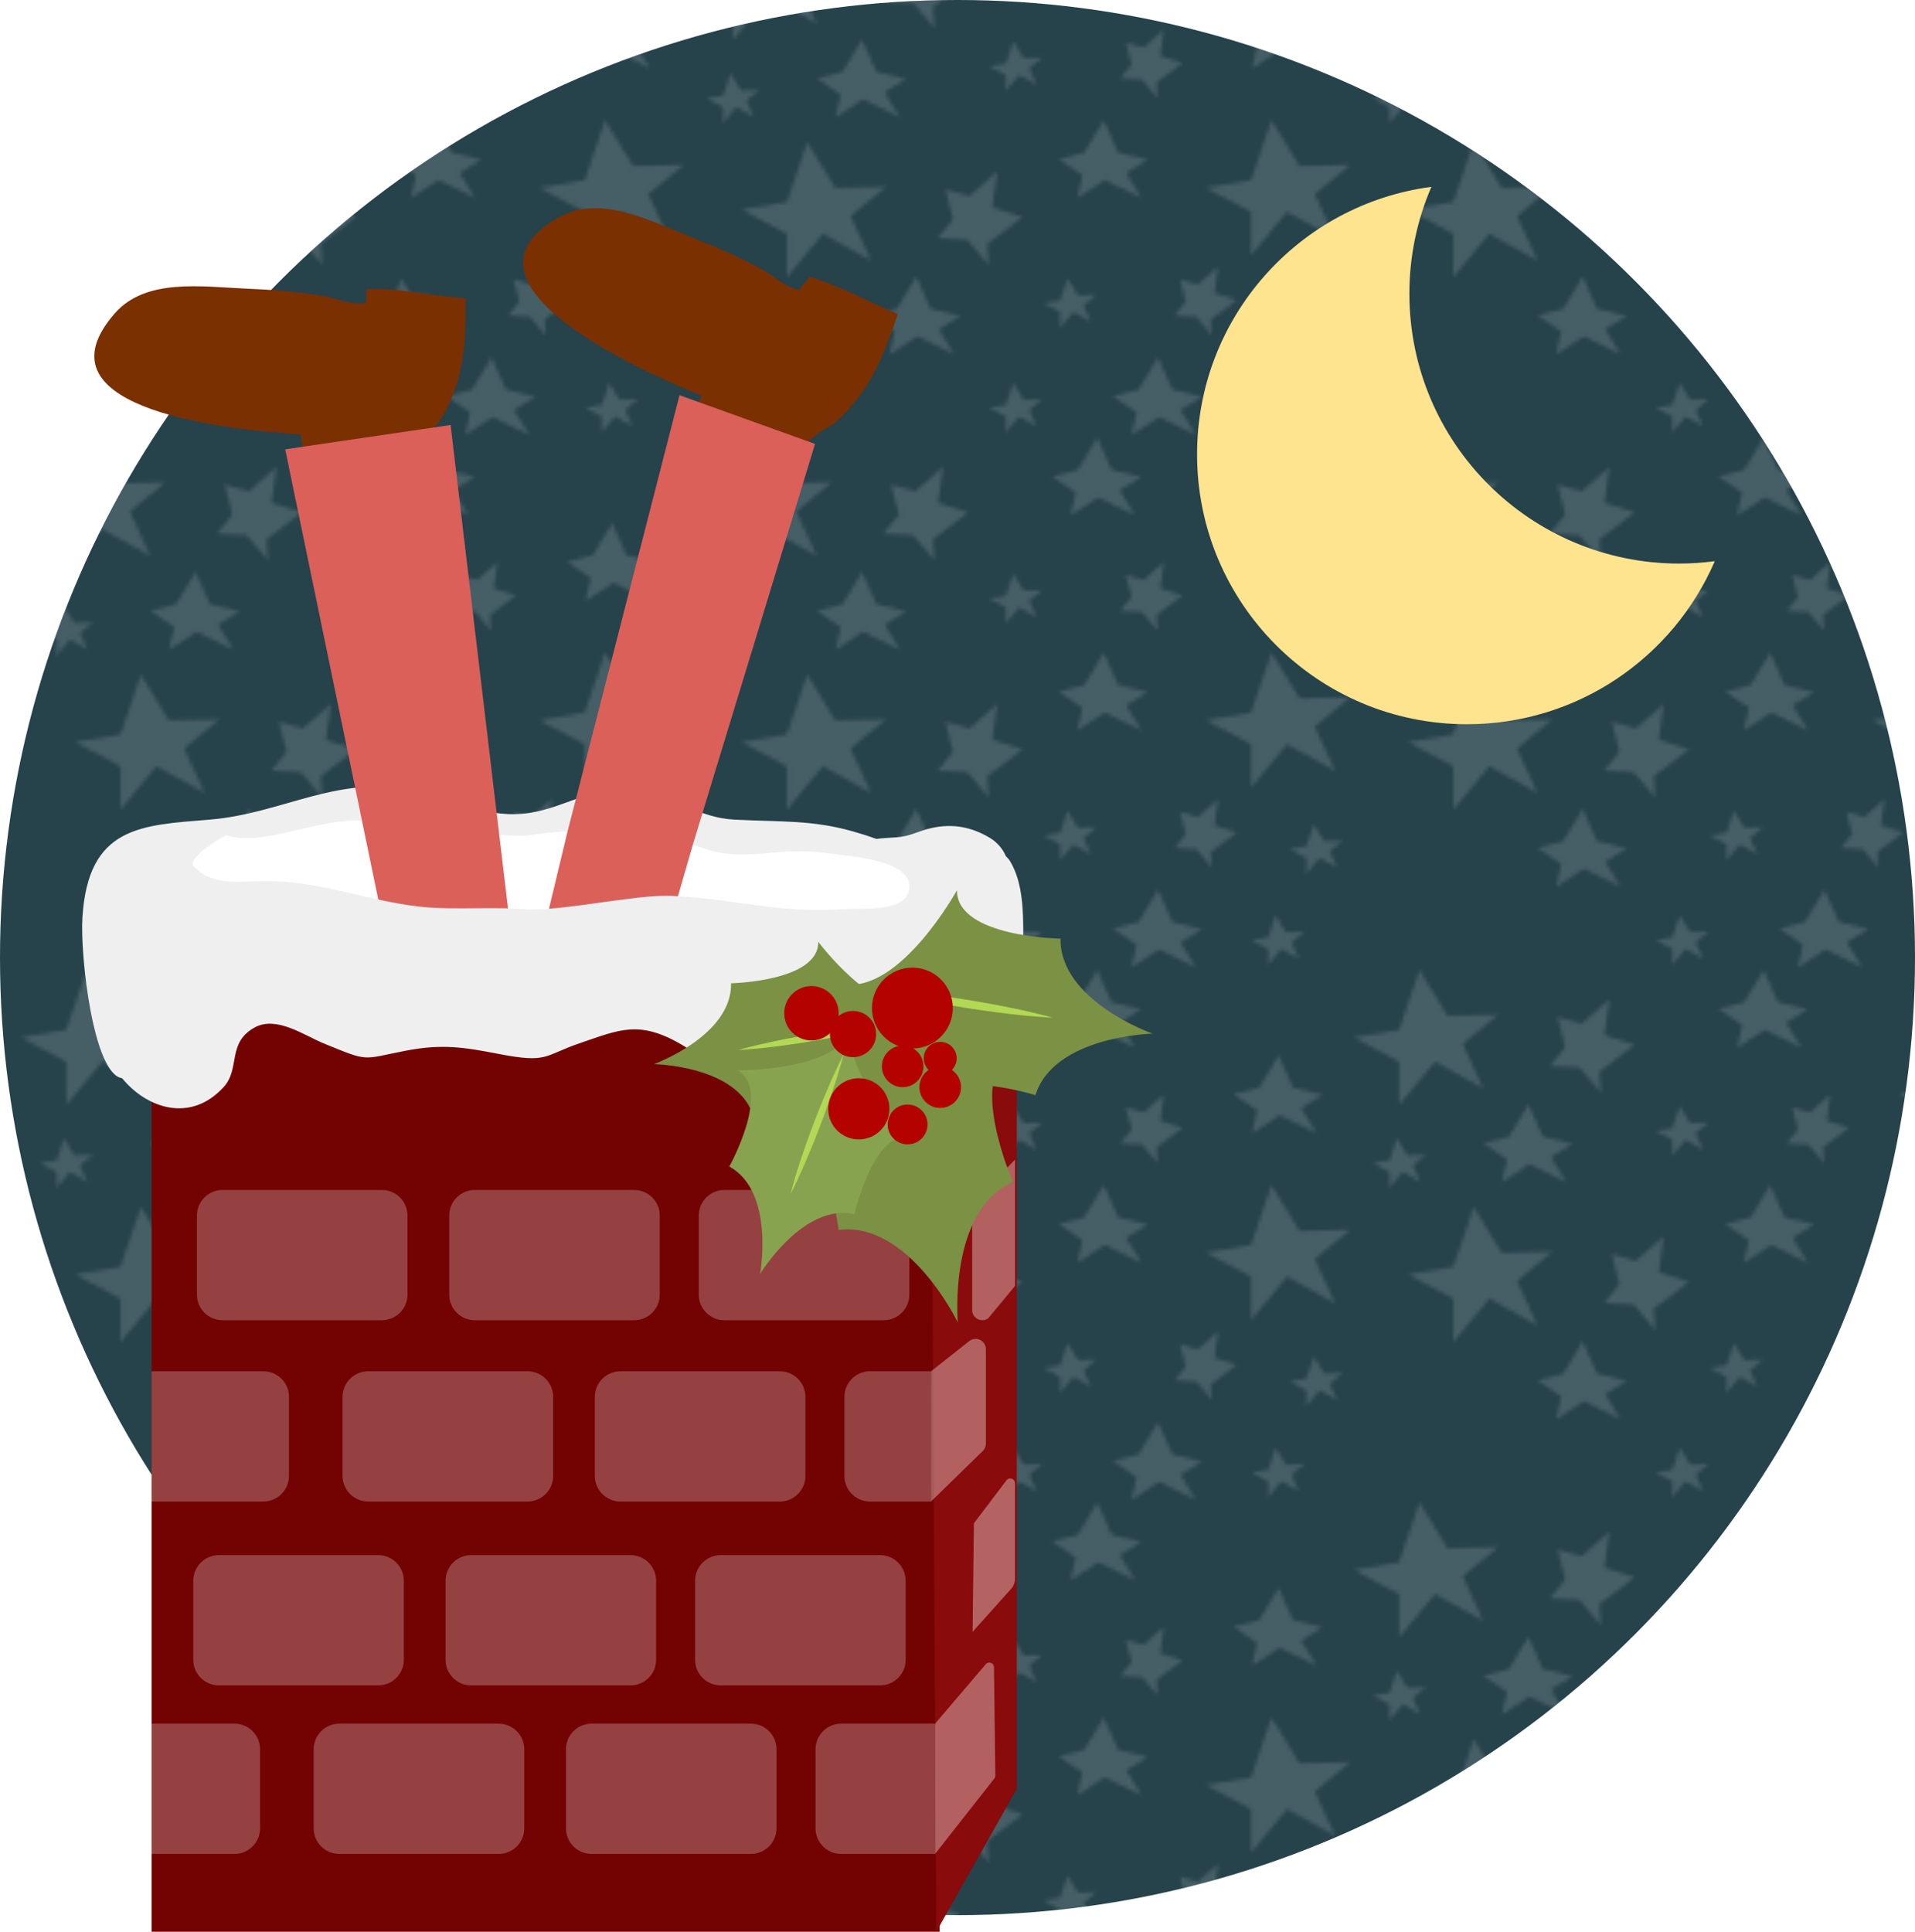 <?xml version="1.0" encoding="iso-8859-1"?>
<!-- Generator: Adobe Illustrator 18.1.0, SVG Export Plug-In . SVG Version: 6.00 Build 0)  -->
<!DOCTYPE svg PUBLIC "-//W3C//DTD SVG 1.1//EN" "http://www.w3.org/Graphics/SVG/1.1/DTD/svg11.dtd">
<svg version="1.1" xmlns="http://www.w3.org/2000/svg" xmlns:xlink="http://www.w3.org/1999/xlink" x="0px" y="0px"
	 viewBox="0 0 500 504.332" style="enable-background:new 0 0 500 504.332;" xml:space="preserve">
<pattern  x="976.648" y="960.779" width="173.207" height="138.427" patternUnits="userSpaceOnUse" id="stelline" viewBox="0 -138.427 173.207 138.427" style="overflow:visible;">
	<g>
		<polygon style="fill:none;" points="0,-138.427 173.207,-138.427 173.207,0 0,0 		"/>
		<polygon style="fill:#FFFFFF;" points="11.862,-122.756 17.195,-138.427 24.529,-126.427 37.845,-126.756 28.529,-119.094 
			33.862,-107.442 21.268,-114.427 11.862,-103.094 11.862,-114.427 0,-120.761 		"/>
		<polygon style="fill:#FFFFFF;" points="40.58,-94.874 45.667,-103.345 49.415,-94.874 57.178,-92.991 51.556,-89.54 
			55.572,-82.952 45.934,-87.658 38.706,-82.952 40.045,-88.913 33.851,-93.148 		"/>
		<polygon style="fill:#FFFFFF;" points="55.244,-118.225 53.213,-126.134 59.564,-124.338 66.826,-130.8 65.529,-121.337 
			73.461,-118.83 64.233,-111.874 64.569,-106.246 59.008,-112.871 51.203,-113.269 		"/>
		<polygon style="fill:#FFFFFF;" points="83.201,-97.081 85.164,-102.848 87.863,-98.432 92.762,-98.553 89.334,-95.734 
			91.297,-91.446 86.663,-94.016 83.201,-89.846 83.201,-94.016 78.837,-96.347 		"/>
		<polygon style="fill:#FFFFFF;" points="103.694,-73.803 108.781,-82.274 112.529,-73.803 120.292,-71.92 114.67,-68.469 
			118.686,-61.881 109.048,-66.587 101.82,-61.881 103.159,-67.842 96.965,-72.077 		"/>
		<polygon style="fill:#FFFFFF;" points="116.011,-96.721 114.524,-102.51 119.173,-101.195 124.489,-105.926 123.54,-98.998 
			129.347,-97.163 122.591,-92.07 122.837,-87.95 118.766,-92.8 113.052,-93.092 		"/>
		<polygon style="fill:#FFFFFF;" points="26.025,-60.875 31.359,-76.547 38.692,-64.547 52.008,-64.875 42.692,-57.213 
			48.025,-45.561 35.431,-52.547 26.025,-41.213 26.025,-52.547 14.163,-58.88 		"/>
		<polygon style="fill:#FFFFFF;" points="54.743,-32.993 59.83,-41.464 63.578,-32.993 71.341,-31.111 65.719,-27.66 
			69.735,-21.071 60.097,-25.777 52.869,-21.071 54.208,-27.032 48.014,-31.268 		"/>
		<polygon style="fill:#FFFFFF;" points="69.408,-56.345 67.376,-64.253 73.727,-62.457 80.989,-68.92 79.692,-59.456 
			87.624,-56.949 78.396,-49.993 78.732,-44.365 73.171,-50.99 65.366,-51.388 		"/>
		<polygon style="fill:#FFFFFF;" points="97.365,-35.201 99.327,-40.967 102.026,-36.552 106.926,-36.672 103.498,-33.853 
			105.46,-29.565 100.826,-32.136 97.365,-27.965 97.365,-32.136 93,-34.466 		"/>
		<polygon style="fill:#FFFFFF;" points="117.857,-11.922 122.944,-20.393 126.692,-11.922 134.455,-10.04 128.833,-6.589 
			132.849,0 123.212,-4.706 115.983,0 117.322,-5.961 111.129,-10.197 		"/>
		<polygon style="fill:#FFFFFF;" points="130.174,-34.84 128.687,-40.63 133.336,-39.315 138.652,-44.046 137.703,-37.118 
			143.51,-35.282 136.754,-30.19 137,-26.07 132.929,-30.92 127.215,-31.211 		"/>
		<polygon style="fill:#FFFFFF;" points="147.225,-66.602 152.558,-82.274 159.891,-70.274 173.207,-70.602 163.891,-62.94 
			169.225,-51.288 156.63,-58.274 147.225,-46.94 147.225,-58.274 135.362,-64.607 		"/>
		<polygon style="fill:#FFFFFF;" points="149.35,-107.652 154.437,-116.123 158.185,-107.652 165.948,-105.77 160.326,-102.318 
			164.342,-95.73 154.704,-100.436 147.476,-95.73 148.815,-101.691 142.621,-105.926 		"/>
		<polygon style="fill:#FFFFFF;" points="101.991,-129.957 107.077,-138.427 110.825,-129.957 118.589,-128.074 112.967,-124.623 
			116.983,-118.035 107.345,-122.741 100.117,-118.035 101.456,-123.996 95.262,-128.231 		"/>
		<polygon style="fill:#FFFFFF;" points="9.361,-88.684 11.324,-94.451 14.022,-90.035 18.922,-90.156 15.494,-87.337 
			17.457,-83.049 12.822,-85.62 9.361,-81.449 9.361,-85.62 4.996,-87.95 		"/>
		<polygon style="fill:#FFFFFF;" points="83.201,-7.909 85.164,-13.676 87.863,-9.26 92.762,-9.381 89.334,-6.562 91.297,-2.274 
			86.663,-4.845 83.201,-0.674 83.201,-4.845 78.837,-7.175 		"/>
		<polygon style="fill:#FFFFFF;" points="161.65,-31.7 163.612,-37.466 166.311,-33.051 171.211,-33.171 167.783,-30.352 
			169.745,-26.064 165.111,-28.635 161.65,-24.465 161.65,-28.635 157.285,-30.965 		"/>
		<polygon style="fill:#FFFFFF;" points="151.687,-7.909 153.649,-13.676 156.348,-9.26 161.248,-9.381 157.82,-6.562 
			159.782,-2.274 155.148,-4.845 151.687,-0.674 151.687,-4.845 147.322,-7.175 		"/>
	</g>
</pattern>
<g id="_x23_santa-chimney">
	<circle style="fill:#26424B;" cx="250" cy="250" r="250"/>
	<pattern  id="SVGID_1_" xlink:href="#stelline" patternTransform="matrix(1 0 0 1 -101.23 126.417)">
	</pattern>
	<circle style="opacity:0.15;fill:url(#SVGID_1_);" cx="250" cy="250" r="250"/>
	<path style="fill:#DB605A;" d="M278.227,88.097"/>
	<g>
		<g>
			<g>
				<g>
					<rect x="39.582" y="233.387" style="fill:#730202;" width="205.761" height="270.945"/>
					<polygon style="fill:#890B0B;" points="244.462,504.332 243.087,271.346 265.479,242.679 265.479,467.013 					"/>
					<g style="opacity:0.25;">
						<path style="fill:#FFFFFF;" d="M99.709,344.679H58.105c-3.692,0-6.685-2.993-6.685-6.685v-20.631
							c0-3.692,2.993-6.685,6.685-6.685h41.604c3.692,0,6.685,2.993,6.685,6.685v20.631
							C106.394,341.687,103.401,344.679,99.709,344.679z"/>
						<g>
							<path style="fill:#FFFFFF;" d="M165.578,344.679h-41.604c-3.692,0-6.685-2.993-6.685-6.685v-20.631
								c0-3.692,2.993-6.685,6.685-6.685h41.604c3.692,0,6.685,2.993,6.685,6.685v20.631
								C172.262,341.687,169.27,344.679,165.578,344.679z"/>
						</g>
						<g>
							<path style="fill:#FFFFFF;" d="M230.736,344.679h-41.604c-3.692,0-6.685-2.993-6.685-6.685v-20.631
								c0-3.692,2.993-6.685,6.685-6.685h41.604c3.692,0,6.685,2.993,6.685,6.685v20.631
								C237.42,341.687,234.428,344.679,230.736,344.679z"/>
						</g>
						<path style="fill:#FFFFFF;" d="M137.736,392.013H96.132c-3.692,0-6.685-2.993-6.685-6.685v-20.631
							c0-3.692,2.993-6.685,6.685-6.685h41.604c3.692,0,6.685,2.993,6.685,6.685v20.631
							C144.42,389.02,141.428,392.013,137.736,392.013z"/>
						<g>
							<path style="fill:#FFFFFF;" d="M203.605,392.013h-41.604c-3.692,0-6.685-2.993-6.685-6.685v-20.631
								c0-3.692,2.993-6.685,6.685-6.685h41.604c3.692,0,6.685,2.993,6.685,6.685v20.631
								C210.289,389.02,207.296,392.013,203.605,392.013z"/>
						</g>
						<path style="fill:#FFFFFF;" d="M98.752,440.013H57.148c-3.692,0-6.685-2.993-6.685-6.685v-20.631
							c0-3.692,2.993-6.685,6.685-6.685h41.604c3.692,0,6.685,2.993,6.685,6.685v20.631
							C105.437,437.02,102.444,440.013,98.752,440.013z"/>
						<g>
							<path style="fill:#FFFFFF;" d="M164.621,440.013h-41.604c-3.692,0-6.685-2.993-6.685-6.685v-20.631
								c0-3.692,2.993-6.685,6.685-6.685h41.604c3.692,0,6.685,2.993,6.685,6.685v20.631
								C171.305,437.02,168.313,440.013,164.621,440.013z"/>
						</g>
						<g>
							<path style="fill:#FFFFFF;" d="M229.779,440.013h-41.604c-3.692,0-6.685-2.993-6.685-6.685v-20.631
								c0-3.692,2.993-6.685,6.685-6.685h41.604c3.692,0,6.685,2.993,6.685,6.685v20.631
								C236.463,437.02,233.471,440.013,229.779,440.013z"/>
						</g>
						<path style="fill:#FFFFFF;" d="M130.196,484.013H88.591c-3.692,0-6.685-2.993-6.685-6.685v-20.631
							c0-3.692,2.993-6.685,6.685-6.685h41.604c3.692,0,6.685,2.993,6.685,6.685v20.631
							C136.88,481.02,133.887,484.013,130.196,484.013z"/>
						<g>
							<path style="fill:#FFFFFF;" d="M196.064,484.013H154.46c-3.692,0-6.685-2.993-6.685-6.685v-20.631
								c0-3.692,2.993-6.685,6.685-6.685h41.604c3.692,0,6.685,2.993,6.685,6.685v20.631
								C202.749,481.02,199.756,484.013,196.064,484.013z"/>
						</g>
					</g>
					<g style="opacity:0.25;">
						<path style="fill:#FFFFFF;" d="M227.159,358.013c-3.692,0-6.685,2.993-6.685,6.685v20.631c0,3.692,2.993,6.685,6.685,6.685
							l15.928,0v-34L227.159,358.013z"/>
						<path style="fill:#FFFFFF;" d="M212.934,456.697v20.631c0,3.692,2.993,6.685,6.685,6.685l24.523,0v-34h-24.523
							C215.927,450.013,212.934,453.005,212.934,456.697z"/>
						<path style="fill:#FFFFFF;" d="M75.447,385.328v-20.631c0-3.692-2.993-6.685-6.685-6.685H39.582v34h29.181
							C72.454,392.013,75.447,389.02,75.447,385.328z"/>
						<path style="fill:#FFFFFF;" d="M67.907,477.328v-20.631c0-3.692-2.993-6.685-6.685-6.685H39.582v34h21.641
							C64.914,484.013,67.907,481.02,67.907,477.328z"/>
					</g>
					<path style="opacity:0.35;fill:#FFFFFF;" d="M243.087,358.013l9.965-7.88c1.768-1.398,4.368-0.139,4.368,2.115v24.63
						c0,0.726-0.293,1.421-0.812,1.929l-13.521,13.207V358.013z"/>
					<path style="fill:#EFEFEF;" d="M267.42,254.348c-0.889-9.155,1.225-20.822-3.491-29.168c-0.409-0.723-0.84-1.252-1.289-1.63
						c-0.829-1.976-2.351-3.722-4.304-4.871c-4.65-2.736-9.498-3.752-15.117-2.503c-3.413,0.759-5.594,2.181-9.069,2.429
						c-1.932,0.138-3.574,0.165-5.309,0.415c-1.896-0.684-3.931-1.335-6.128-1.957c-10.685-3.027-18.661-2.451-30.975-3.077
						c-9.234-0.469-15.442-5.77-23.805-7.572c-11.35-2.446-19.622,4.302-29.641,5.816c-10.928,1.65-18.65-3.214-28.819-5.598
						c-20.927-4.906-35.069,5.728-54.746,7.354c-17.877,1.478-31.7,1.662-33.205,25.499c-0.645,10.212,2.886,41.027,10.347,41.998
						c6.479,7.934,17.958,11.775,26.562,2.279c4.385-4.839,0.76-11.471,8.059-15.512c5.7-3.156,13.074,2.146,18.016,4.158
						c12.082,4.919,9.697,4.191,21.42,1.914c9.641-1.873,15.458-0.86,24.253,0.835c13.087,2.523,11.675,0.419,21.358-2.856
						c10.099-3.416,15.317-6.104,26.505,0.48c15.545,9.15,13.085,12.339,29.513,1.284c8.358-5.625,9.548-10.773,17.621-1.244
						c3.91,4.615,0.756,23.938,12.339,14.598c2.099-1.692,3.981-4.341,5.604-7.389c2.745-0.659,4.655-3.233,7.568-3.715
						c3.456-0.571,8.46,1.981,11.265-0.447c1.627-1.409,3.558-6.206,4.208-8.313C267.499,263.218,267.858,258.856,267.42,254.348z"
						/>
				</g>
				<path style="fill:#7A3001;" d="M116.652,106.707c4.862-9.948,4.929-18.278,4.929-28.858c-8.735-0.464-17.152-2.783-25.891-2.364
					c-0.014,2.253-0.05,1.319-0.134,3.574c-3.871,0.727-6.909-0.996-10.789-1.709c-6.444-1.184-13.865-1.717-20.361-1.991
					c-11.571-0.489-26.294-2.851-34.428,6.442C9.1,105.655,54.334,111.923,78.436,113.415l0.985,5.514l19.582-2.031
					c2.447,0.254,4.931,0.02,7.289-0.756l6.879-0.713l-0.523-3.139C114.187,110.807,115.551,108.959,116.652,106.707z"/>
				<path style="fill:#7A3001;" d="M234.424,81.957c-8.122-3.304-14.782-7.256-23.198-9.724c-0.752,2.129-1.56,1.309-2.379,3.418
					c-3.905-0.581-6.217-3.209-9.659-5.156c-5.716-3.235-12.57-6.172-18.633-8.562c-10.8-4.256-23.971-11.321-34.722-5.185
					c-28.409,16.214,15.66,37.746,37.461,46.626l-1.004,1.555l15.812,6.848c1.335,0.787,2.76,1.409,4.242,1.837l7.075,3.064
					l4.633-3.909c1.976-0.902,3.905-2.217,5.712-4.016C227.632,100.925,230.781,92.679,234.424,81.957z"/>
				<g>
					<path style="fill:#FFFFFF;" d="M59.087,218.013c-3.461,1.793-11.333,6.978-7.918,8.664c4.452,4.69,11.941,3.35,17.951,3.336
						c10.923-0.026,19.857,2.724,29.65,4.838l-4.249-20.547C82.81,213.492,68.251,221.329,59.087,218.013z"/>
					<path style="fill:#FFFFFF;" d="M138.535,218.007c-2.274,0.354-5.14,0.213-8.193-0.098l2.282,19.235
						c1.474,0.036,2.904,0.096,4.255,0.201c1.824,0.142,4.028,0.082,6.462-0.101l4.857-20.216
						C144.714,217.226,141.419,217.558,138.535,218.007z"/>
					<path style="fill:#FFFFFF;" d="M215.452,222.704c-13.571-1.955-21.141,3.208-33.962-2.025c-0.185-0.075-0.39-0.139-0.58-0.212
						l-3.912,13.523c16.197,0.943,26.738,4.557,43.476,3.356c4.984-0.358,17.181,1.123,16.946-6.116
						C237.193,224.212,220.279,223.4,215.452,222.704z"/>
					<path style="fill:#DB605A;" d="M130.343,217.909l-12.691-106.952l-43.188,6.352l20.057,96.995l4.249,20.547
						c3.398,0.734,6.899,1.392,10.624,1.829c6.871,0.806,15.692,0.282,23.232,0.465L130.343,217.909z"/>
					<path style="fill:#DB605A;" d="M177.42,103.179l-29.221,113.85l-4.857,20.216c10.135-0.764,24.29-3.694,31.92-3.353
						c0.592,0.026,1.159,0.065,1.736,0.099l3.912-13.523l31.897-104.572L177.42,103.179z"/>
				</g>
			</g>
			<path style="opacity:0.35;fill:#FFFFFF;" d="M244.434,449.67l12.943-15.183c0.733-0.86,2.139-0.351,2.153,0.778l0.347,28.291
				c0.003,0.279-0.089,0.551-0.261,0.771l-15.461,19.67c-0.004,0.005-0.012,0.002-0.012-0.004v-33.53
				C244.141,450.172,244.245,449.891,244.434,449.67z"/>
		</g>
		<path style="opacity:0.35;fill:#FFFFFF;" d="M256.94,311.12l8.078-8.384v33l-7.017,8.471c-1.772,1.214-4.179-0.055-4.179-2.203
			v-25.257C253.822,314.459,255.001,312.333,256.94,311.12z"/>
		<path style="opacity:0.36;fill:#FFFFFF;" d="M254.283,397.687l8.623-11.363c0.804-0.745,2.109-0.174,2.109,0.921v24.881
			c0,0.813-0.232,1.608-0.669,2.293l-10.409,11.618L254.283,397.687z"/>
	</g>
	<path style="fill:#FFE48F;" d="M438.454,147.134c-38.917,0-70.465-31.548-70.465-70.465c0-9.91,2.055-19.336,5.747-27.891
		c-34.529,4.545-61.187,34.068-61.187,69.838c0,38.917,31.548,70.465,70.465,70.465c29.007,0,53.911-17.532,64.718-42.574
		C444.693,146.907,441.601,147.134,438.454,147.134z"/>
	<g>
		<g>
			<path style="fill:#7B9144;" d="M249.862,232.415c0,0-14.817,26.897-29.615,24.527c14.798,2.37,20.474,32.549,20.474,32.549
				c3.71-11.692,29.631-3.566,29.631-3.566c4.83-15.488,30.579-16.062,30.579-16.062s-24.282-8.586-24.033-24.808
				C276.897,245.056,249.735,244.681,249.862,232.415z"/>
			<path style="fill:#B2D855;" d="M229.407,258.41c0,0,0.725,0.021,1.986,0.108c1.257,0.109,3.063,0.203,5.213,0.425
				c4.304,0.415,10.013,1.148,15.696,2.05c5.68,0.916,11.334,2,15.551,2.952c2.112,0.459,3.856,0.936,5.084,1.226
				c1.225,0.311,1.92,0.519,1.92,0.519s-0.725-0.02-1.986-0.107c-1.257-0.108-3.064-0.2-5.213-0.423
				c-4.304-0.414-10.013-1.149-15.695-2.053c-5.68-0.918-11.333-2.004-15.551-2.954c-2.111-0.46-3.856-0.935-5.085-1.224
				C230.103,258.616,229.407,258.41,229.407,258.41z"/>
		</g>
		<g>
			<path style="fill:#7B9144;" d="M221.704,294.057c0,0,6.316-28.785,18.808-30.875c-12.491,2.09-26.867-17.306-26.867-17.306
				c0.179,10.365-22.773,10.841-22.773,10.841c0.305,13.707-20.164,21.106-20.164,21.106s21.763,0.334,25.936,13.394
				C196.643,291.218,218.5,284.198,221.704,294.057z"/>
			<path style="fill:#B2D855;" d="M231.083,267.724c0,0-0.586,0.179-1.62,0.449c-1.036,0.252-2.508,0.663-4.29,1.064
				c-3.559,0.828-8.33,1.779-13.124,2.588c-4.797,0.797-9.617,1.452-13.252,1.827c-1.815,0.201-3.341,0.289-4.403,0.388
				c-1.065,0.081-1.678,0.102-1.678,0.102s0.586-0.179,1.619-0.449c1.036-0.252,2.508-0.665,4.29-1.066
				c3.559-0.829,8.33-1.778,13.125-2.586c4.797-0.796,9.618-1.449,13.252-1.824c1.815-0.2,3.341-0.291,4.403-0.39
				C230.47,267.746,231.083,267.724,231.083,267.724z"/>
		</g>
		<g>
			<path style="fill:#7B9144;" d="M264.828,274.563c0,0-36.07-0.649-40.599-17.128c4.529,16.478-22.959,34.598-22.959,34.598
				c13.888-1.671,17.696,29.07,17.696,29.07c18.356-2.302,31.114,24.152,31.114,24.152s-2.557-29.258,14.397-36.662
				C264.476,308.594,252.037,280.225,264.828,274.563z"/>
		</g>
		<circle style="fill:#B40201;" cx="211.865" cy="264.539" r="7.104"/>
		<g>
			<path style="fill:#88A34F;" d="M238.219,296.784c0,0-19.709-16.884-15.204-28.72c-4.505,11.837-30.452,11.346-30.452,11.346
				c9.037,5.08-2.143,25.13-2.143,25.13c11.985,6.658,8.034,28.063,8.034,28.063s11.279-18.616,24.658-15.622
				C223.112,316.981,228.091,294.571,238.219,296.784z"/>
			<path style="fill:#B2D855;" d="M220.226,275.391c0,0-0.142,0.596-0.431,1.624c-0.306,1.022-0.694,2.5-1.248,4.24
				c-1.083,3.49-2.671,8.088-4.394,12.635c-1.735,4.542-3.603,9.034-5.115,12.36c-0.743,1.668-1.437,3.03-1.888,3.996
				c-0.468,0.96-0.759,1.5-0.759,1.5s0.141-0.597,0.43-1.625c0.306-1.022,0.692-2.5,1.246-4.241
				c1.082-3.49,2.672-8.088,4.396-12.634c1.736-4.542,3.607-9.033,5.118-12.36c0.744-1.668,1.436-3.03,1.887-3.997
				C219.936,275.93,220.226,275.391,220.226,275.391z"/>
		</g>
		<circle style="fill:#B40201;" cx="236.968" cy="293.568" r="5.202"/>
		<circle style="fill:#B40201;" cx="222.72" cy="269.967" r="6.031"/>
		<circle style="fill:#B40201;" cx="245.487" cy="276.299" r="4.297"/>
		<circle style="fill:#B40201;" cx="238.219" cy="263.182" r="10.554"/>
		<circle style="fill:#B40201;" cx="224.228" cy="289.492" r="7.991"/>
		<circle style="fill:#B40201;" cx="245.487" cy="283.838" r="5.428"/>
		<circle style="fill:#B40201;" cx="235.687" cy="278.41" r="5.428"/>
	</g>
</g>
<g id="Livello_1">
</g>
</svg>

